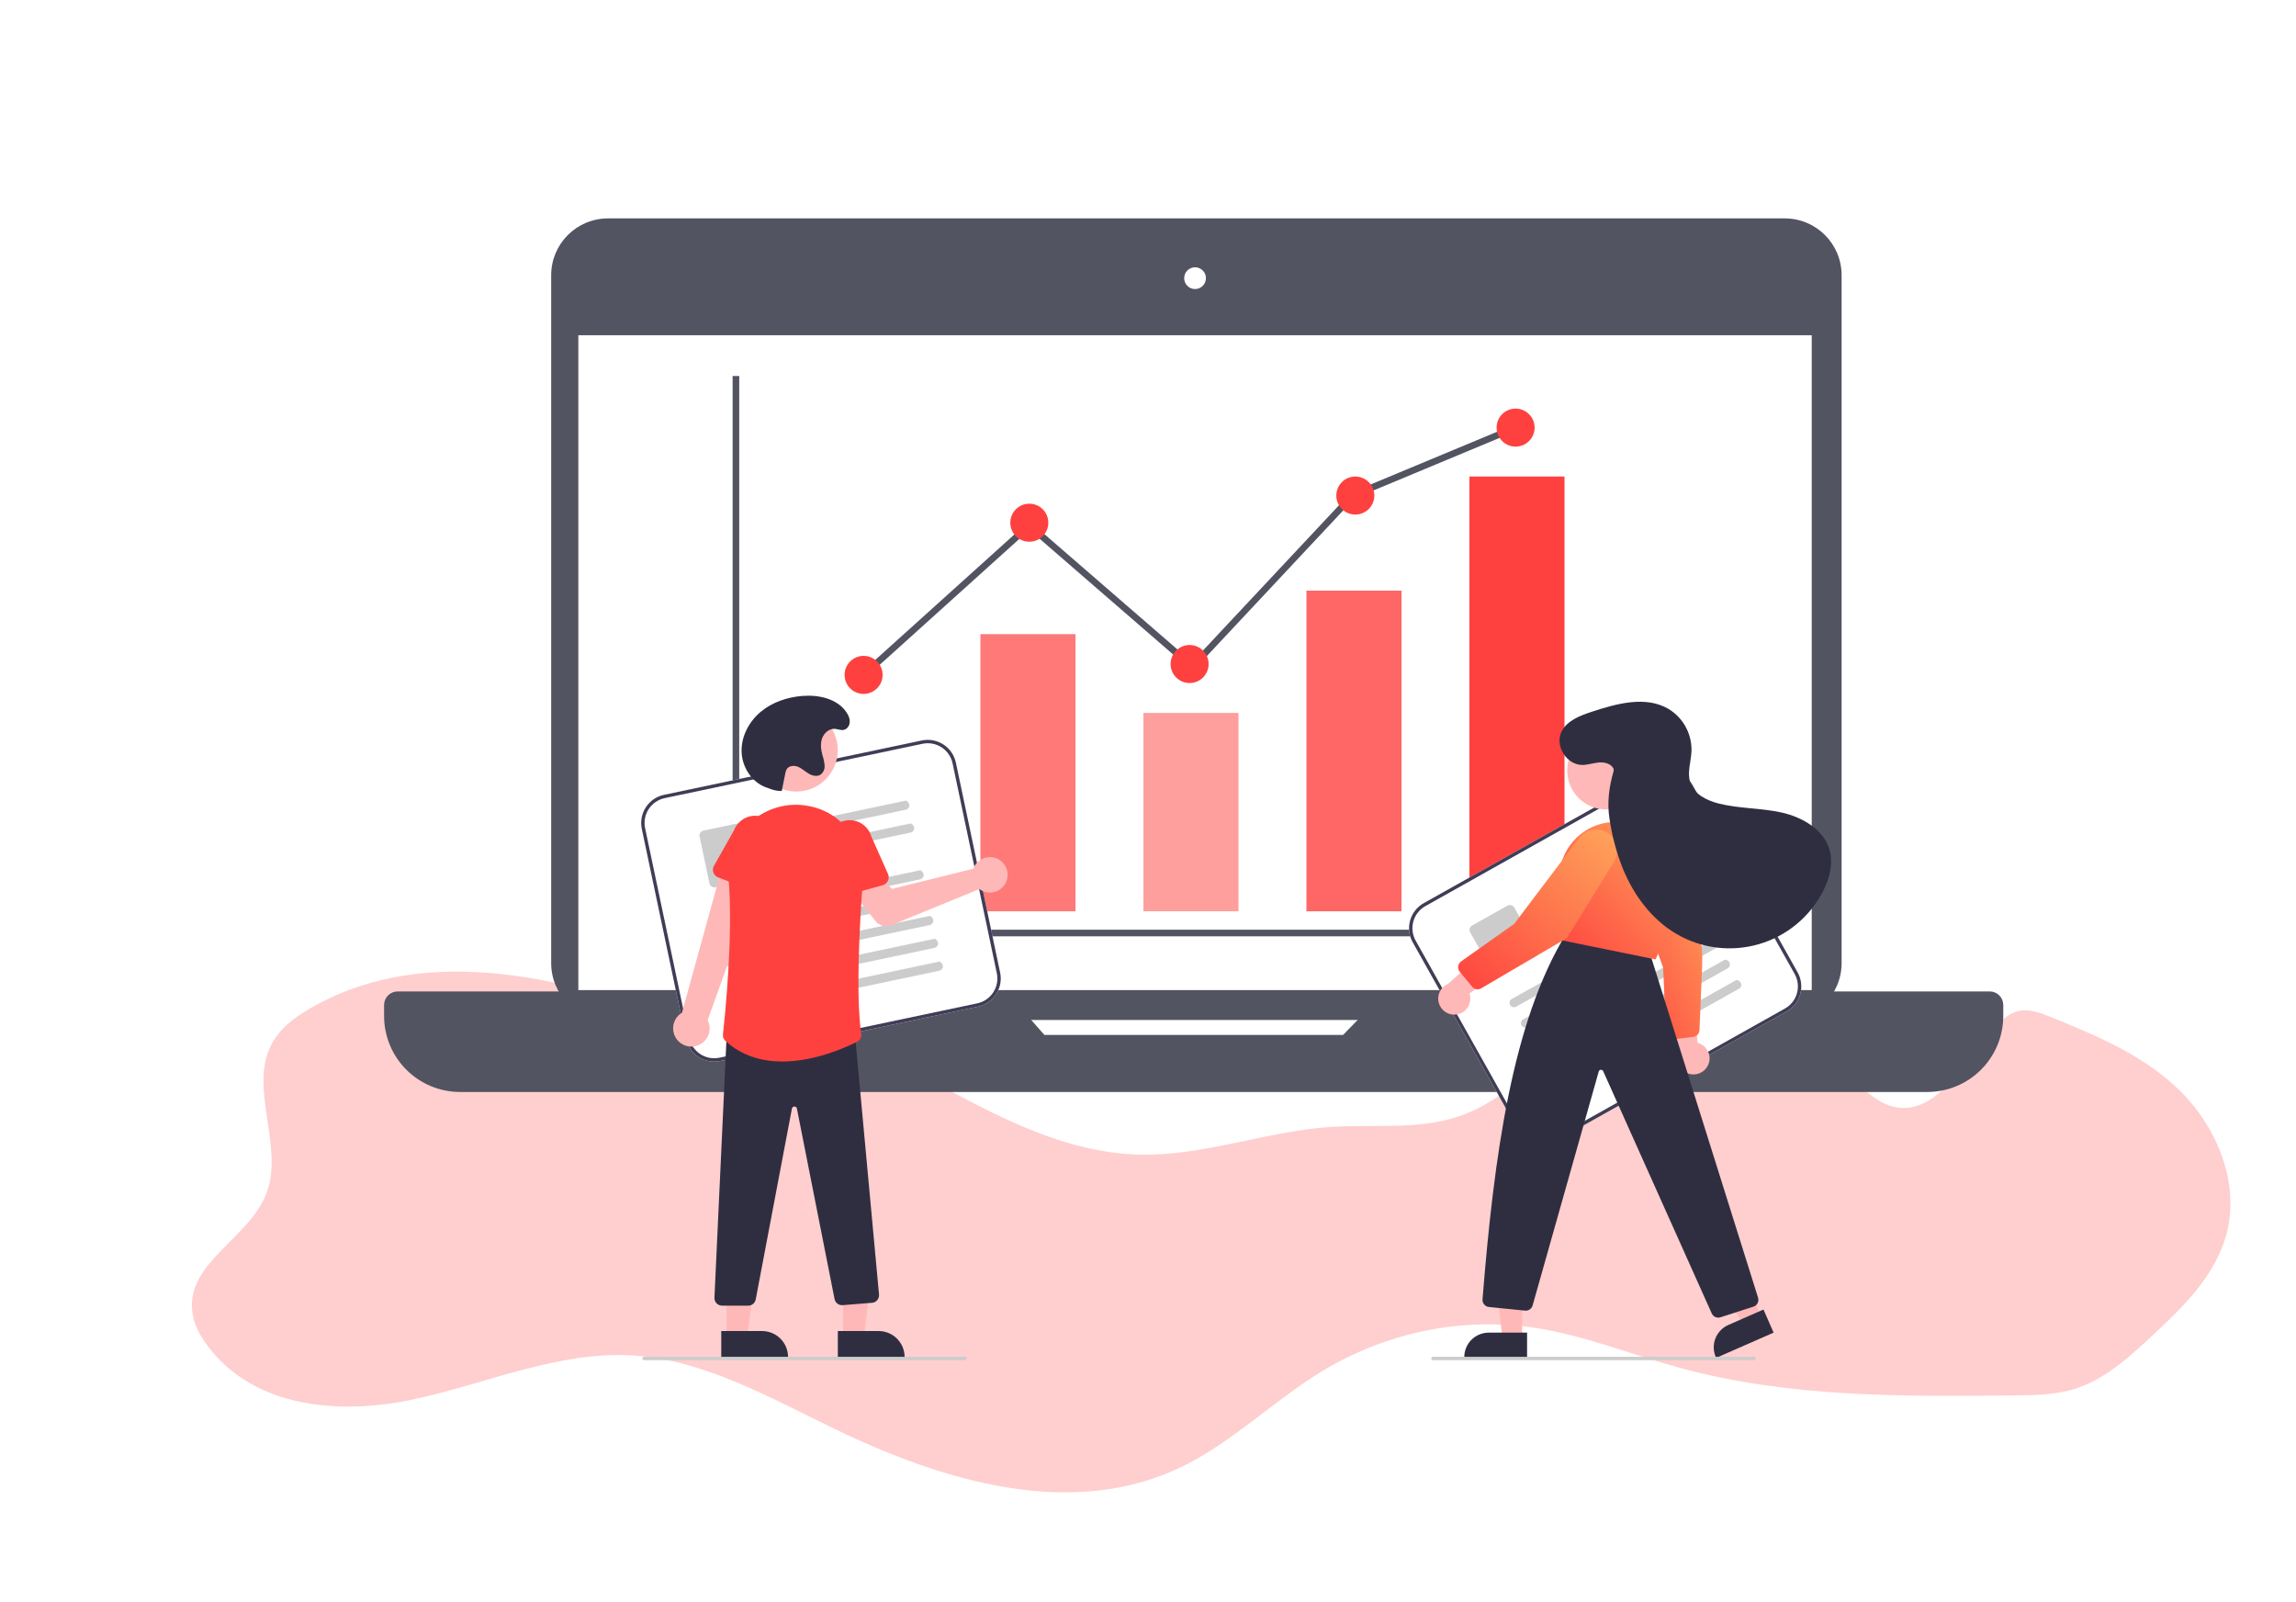 <svg width="694" height="484" viewBox="0 0 694 484" fill="none" xmlns="http://www.w3.org/2000/svg">
<rect width="694" height="484" fill="white"/>
<path opacity="0.5" d="M212.972 310.918C174.149 296.202 129.759 283.745 93.487 304.893C88.89 307.573 84.361 310.948 81.884 315.969C75.341 329.179 85.74 346.31 80.672 360.273C75.604 374.236 56.529 381.266 58.091 396.182C58.501 400.081 60.426 403.61 62.694 406.652C76.903 425.696 102.951 427.623 124.967 422.897C146.983 418.172 168.515 408.373 190.928 409.606C212.467 410.824 232.282 422.159 252.017 431.699C285.287 447.826 324.143 459.397 357.386 443.189C372.618 435.76 385.211 423.111 399.79 414.28C419.437 402.488 442.02 397.942 464.203 401.314C479.011 403.603 493.145 409.362 507.637 413.335C540.55 422.351 574.904 422.056 608.82 421.701C615.133 421.635 621.547 421.553 627.598 419.575C636.557 416.621 643.947 409.82 651.062 403.167C660.411 394.432 670.258 384.833 673.273 371.77C676.834 356.264 669.464 339.782 658.533 329.245C647.602 318.708 633.629 312.949 619.993 307.396C616.627 306.037 613.033 304.657 609.587 305.683C607.325 306.362 605.421 308.016 603.731 309.796C594.052 320.015 585.875 337.301 572.676 334.525C567.964 333.536 564.107 329.94 560.379 326.617C540.469 308.895 513.687 295.212 489.659 305.004C472.085 312.166 459.68 330.56 441.87 337.05C429.203 341.673 415.439 339.672 402.112 340.573C382.727 341.872 363.861 349.389 344.45 348.931C294.952 347.765 253.713 295.84 204.417 300.787C200.553 301.171 196.34 302.146 193.971 305.498" fill="#FE413F" fill-opacity="0.5"/>
<path d="M539.475 66H183.779C174.291 66 166.6 73.691 166.6 83.179V291.065C166.6 300.553 174.291 308.244 183.779 308.244H539.475C548.963 308.244 556.654 300.553 556.654 291.065V83.179C556.654 73.691 548.963 66 539.475 66Z" fill="#535461"/>
<path d="M547.621 101.311H174.812V299.211H547.621V101.311Z" fill="white"/>
<path d="M361.221 87.352C363.036 87.352 364.508 85.88 364.508 84.065C364.508 82.25 363.036 80.779 361.221 80.779C359.406 80.779 357.935 82.25 357.935 84.065C357.935 85.88 359.406 87.352 361.221 87.352Z" fill="white"/>
<path d="M418.778 299.617L405.971 312.756H315.673L304.1 299.617H120.203C119.114 299.617 118.07 300.05 117.299 300.82C116.529 301.59 116.097 302.635 116.097 303.724V307.033C116.097 313.124 118.517 318.967 122.824 323.274C127.132 327.582 132.974 330.002 139.066 330.002H582.549C585.565 330.002 588.552 329.408 591.339 328.254C594.126 327.099 596.658 325.407 598.791 323.274C600.924 321.142 602.616 318.609 603.77 315.823C604.924 313.036 605.518 310.049 605.518 307.033V303.724C605.518 302.635 605.086 301.59 604.316 300.82C603.546 300.05 602.501 299.617 601.412 299.617H418.778Z" fill="#535461"/>
<path d="M222.443 113.63V281.966H500.811" stroke="#535461" stroke-width="2" stroke-miterlimit="10"/>
<path opacity="0.5" d="M275.813 231.056H247.075V275.399H275.813V231.056Z" fill="#FE413F"/>
<path opacity="0.7" d="M325.083 191.638H296.345V275.4H325.083V191.638Z" fill="#FE413F"/>
<path opacity="0.5" d="M374.353 215.45H345.615V275.392H374.353V215.45Z" fill="#FE413F"/>
<path opacity="0.8" d="M423.623 178.499H394.885V275.4H423.623V178.499Z" fill="#FE413F"/>
<path d="M472.893 144.008H444.155V275.392H472.893V144.008Z" fill="#FE413F"/>
<path d="M261.034 203.958L311.124 158.794L360.394 201.491L408.844 149.761L458.115 129.229" stroke="#535461" stroke-width="2" stroke-miterlimit="10"/>
<path d="M261.034 209.704C264.208 209.704 266.78 207.131 266.78 203.958C266.78 200.784 264.208 198.212 261.034 198.212C257.861 198.212 255.288 200.784 255.288 203.958C255.288 207.131 257.861 209.704 261.034 209.704Z" fill="#FE413F"/>
<path d="M359.574 206.417C362.748 206.417 365.32 203.844 365.32 200.671C365.32 197.497 362.748 194.925 359.574 194.925C356.401 194.925 353.828 197.497 353.828 200.671C353.828 203.844 356.401 206.417 359.574 206.417Z" fill="#FE413F"/>
<path d="M409.664 155.507C412.838 155.507 415.41 152.935 415.41 149.761C415.41 146.588 412.838 144.015 409.664 144.015C406.491 144.015 403.918 146.588 403.918 149.761C403.918 152.935 406.491 155.507 409.664 155.507Z" fill="#FE413F"/>
<path d="M311.124 163.713C314.297 163.713 316.87 161.14 316.87 157.967C316.87 154.793 314.297 152.221 311.124 152.221C307.951 152.221 305.378 154.793 305.378 157.967C305.378 161.14 307.951 163.713 311.124 163.713Z" fill="#FE413F"/>
<path d="M458.114 134.975C461.288 134.975 463.86 132.403 463.86 129.229C463.86 126.056 461.288 123.483 458.114 123.483C454.941 123.483 452.368 126.056 452.368 129.229C452.368 132.403 454.941 134.975 458.114 134.975Z" fill="#FE413F"/>
<path d="M295.603 304.214L217.654 320.643C215.402 321.115 213.054 320.674 211.126 319.417C209.198 318.161 207.847 316.191 207.369 313.939L193.993 250.487C193.521 248.234 193.962 245.887 195.219 243.959C196.476 242.031 198.446 240.68 200.697 240.203L278.646 223.774C280.899 223.302 283.247 223.743 285.175 224.999C287.103 226.256 288.454 228.226 288.931 230.478L302.307 293.93C302.779 296.182 302.339 298.53 301.082 300.458C299.825 302.386 297.855 303.737 295.603 304.214Z" fill="white"/>
<path d="M295.603 304.214L217.654 320.643C215.402 321.115 213.054 320.674 211.126 319.417C209.198 318.161 207.847 316.191 207.369 313.939L193.993 250.487C193.521 248.234 193.962 245.887 195.219 243.959C196.476 242.031 198.446 240.68 200.697 240.203L278.646 223.774C280.899 223.302 283.247 223.743 285.175 224.999C287.103 226.256 288.454 228.226 288.931 230.478L302.307 293.93C302.779 296.182 302.339 298.53 301.082 300.458C299.825 302.386 297.855 303.737 295.603 304.214ZM200.908 241.202C198.921 241.623 197.183 242.815 196.074 244.516C194.965 246.217 194.576 248.289 194.993 250.276L208.369 313.729C208.79 315.715 209.982 317.453 211.683 318.562C213.384 319.671 215.456 320.06 217.444 319.643L295.393 303.215C297.379 302.794 299.118 301.602 300.227 299.901C301.336 298.199 301.725 296.128 301.308 294.141L287.932 230.688C287.511 228.702 286.319 226.963 284.618 225.855C282.916 224.746 280.845 224.357 278.857 224.774L200.908 241.202Z" fill="#3F3D56"/>
<path d="M273.803 244.696L234.463 252.988C234.119 253.067 233.757 253.014 233.451 252.837C233.145 252.661 232.917 252.374 232.814 252.036C232.767 251.86 232.756 251.676 232.783 251.495C232.809 251.315 232.872 251.142 232.967 250.986C233.063 250.831 233.189 250.696 233.338 250.591C233.487 250.486 233.656 250.412 233.835 250.375L273.88 241.935C275.444 242.816 274.95 244.455 273.803 244.696L273.803 244.696Z" fill="#CCCCCC"/>
<path d="M275.258 251.596L235.918 259.888C235.574 259.967 235.212 259.914 234.906 259.737C234.6 259.561 234.372 259.274 234.269 258.936C234.222 258.76 234.211 258.576 234.238 258.395C234.264 258.215 234.327 258.042 234.422 257.886C234.518 257.731 234.644 257.596 234.793 257.491C234.942 257.386 235.111 257.312 235.29 257.275L275.335 248.835C276.899 249.716 276.405 251.355 275.258 251.596L275.258 251.596Z" fill="#CCCCCC"/>
<path d="M228.242 265.609L216.236 268.139C215.843 268.221 215.435 268.144 215.099 267.926C214.764 267.707 214.528 267.364 214.445 266.972L211.459 252.805C211.377 252.413 211.453 252.005 211.672 251.669C211.891 251.333 212.234 251.098 212.626 251.015L224.632 248.485C225.024 248.403 225.433 248.48 225.768 248.698C226.104 248.917 226.339 249.26 226.422 249.652L229.409 263.818C229.491 264.211 229.414 264.619 229.195 264.955C228.977 265.29 228.634 265.526 228.242 265.609V265.609Z" fill="#CCCCCC"/>
<path d="M278.121 265.748L218.081 278.402C217.737 278.482 217.375 278.428 217.069 278.251C216.763 278.075 216.536 277.789 216.432 277.451C216.385 277.274 216.374 277.09 216.401 276.91C216.427 276.729 216.49 276.556 216.585 276.4C216.681 276.245 216.807 276.111 216.956 276.005C217.105 275.9 217.274 275.827 217.453 275.789L278.199 262.986C279.763 263.867 279.268 265.506 278.121 265.748Z" fill="#CCCCCC"/>
<path d="M279.576 272.65L219.537 285.304C219.192 285.384 218.831 285.33 218.524 285.153C218.218 284.977 217.991 284.69 217.887 284.352C217.84 284.176 217.83 283.992 217.856 283.812C217.882 283.631 217.945 283.458 218.04 283.302C218.136 283.147 218.262 283.012 218.411 282.907C218.56 282.802 218.729 282.729 218.908 282.691L279.654 269.888C281.218 270.769 280.723 272.408 279.576 272.65Z" fill="#CCCCCC"/>
<path d="M281.03 279.547L220.991 292.201C220.646 292.281 220.285 292.227 219.978 292.051C219.672 291.874 219.445 291.588 219.342 291.25C219.294 291.074 219.284 290.89 219.31 290.709C219.336 290.528 219.399 290.355 219.495 290.2C219.59 290.044 219.716 289.91 219.865 289.805C220.015 289.7 220.184 289.626 220.362 289.588L281.108 276.785C282.672 277.666 282.178 279.305 281.03 279.547Z" fill="#CCCCCC"/>
<path d="M282.485 286.448L222.446 299.102C222.101 299.182 221.74 299.128 221.434 298.952C221.127 298.775 220.9 298.489 220.797 298.151C220.749 297.975 220.739 297.791 220.765 297.61C220.791 297.429 220.854 297.256 220.95 297.101C221.045 296.945 221.171 296.811 221.32 296.706C221.47 296.601 221.639 296.527 221.817 296.489L282.563 283.686C284.127 284.567 283.633 286.206 282.485 286.448Z" fill="#CCCCCC"/>
<path d="M283.94 293.346L223.9 306C223.556 306.08 223.194 306.026 222.888 305.849C222.582 305.673 222.354 305.387 222.251 305.049C222.204 304.872 222.193 304.688 222.219 304.508C222.245 304.327 222.308 304.154 222.404 303.998C222.499 303.843 222.625 303.709 222.775 303.603C222.924 303.498 223.093 303.425 223.271 303.387L284.017 290.584C285.581 291.465 285.087 293.104 283.94 293.346Z" fill="#CCCCCC"/>
<path d="M294.538 261.757C294.402 262.004 294.285 262.262 294.189 262.528L269.61 268.627L265.334 264.203L257.814 269.783L264.623 278.349C265.173 279.041 265.933 279.536 266.788 279.76C267.643 279.983 268.548 279.923 269.367 279.589L296.038 268.692C296.914 269.337 297.967 269.7 299.055 269.733C300.143 269.765 301.215 269.466 302.129 268.874C303.042 268.283 303.754 267.427 304.17 266.421C304.585 265.415 304.685 264.306 304.455 263.242C304.225 262.179 303.676 261.21 302.882 260.465C302.088 259.721 301.086 259.236 300.01 259.074C298.933 258.913 297.833 259.083 296.856 259.563C295.878 260.042 295.07 260.807 294.538 261.757L294.538 261.757Z" fill="#FFB8B8"/>
<path d="M210.639 316.03C211.405 315.793 212.11 315.391 212.705 314.853C213.299 314.314 213.768 313.652 214.078 312.912C214.389 312.173 214.533 311.375 214.502 310.573C214.47 309.772 214.264 308.987 213.896 308.275L230.811 261.265L219.064 259.183L206.131 306.047C204.974 306.744 204.114 307.84 203.712 309.129C203.31 310.418 203.395 311.81 203.951 313.04C204.506 314.271 205.494 315.255 206.727 315.806C207.959 316.357 209.351 316.436 210.639 316.03Z" fill="#FFB8B8"/>
<path d="M228.663 269.61L217.065 265.159C216.735 265.032 216.436 264.836 216.189 264.583C215.941 264.331 215.751 264.028 215.632 263.696C215.512 263.363 215.465 263.009 215.495 262.656C215.525 262.304 215.63 261.963 215.804 261.655L221.888 250.868C222.546 249.183 223.844 247.829 225.5 247.1C227.155 246.372 229.031 246.33 230.718 246.982C232.404 247.635 233.763 248.93 234.496 250.583C235.229 252.236 235.277 254.112 234.629 255.8L231.945 267.849C231.868 268.194 231.718 268.518 231.504 268.8C231.29 269.081 231.019 269.314 230.707 269.481C230.396 269.648 230.052 269.746 229.699 269.768C229.346 269.79 228.993 269.736 228.663 269.61V269.61Z" fill="#FE413F"/>
<path d="M254.842 404.289L261.102 404.289L264.081 380.143L254.841 380.144L254.842 404.289Z" fill="#FFB8B8"/>
<path d="M253.245 402.245L265.574 402.245H265.575C266.607 402.245 267.628 402.448 268.582 402.843C269.535 403.238 270.401 403.816 271.131 404.546C271.86 405.275 272.439 406.141 272.834 407.094C273.229 408.048 273.432 409.069 273.432 410.101V410.356L253.246 410.357L253.245 402.245Z" fill="#2F2E41"/>
<path d="M219.606 404.289L225.867 404.289L228.845 380.143L219.605 380.144L219.606 404.289Z" fill="#FFB8B8"/>
<path d="M218.01 402.245L230.339 402.245H230.339C231.371 402.245 232.393 402.448 233.346 402.843C234.299 403.238 235.166 403.816 235.895 404.546C236.625 405.275 237.204 406.141 237.598 407.094C237.993 408.048 238.197 409.069 238.197 410.101V410.356L218.01 410.357L218.01 402.245Z" fill="#2F2E41"/>
<path d="M226.17 394.571H218.247C217.936 394.571 217.628 394.508 217.343 394.385C217.057 394.263 216.799 394.084 216.584 393.859C216.37 393.634 216.203 393.367 216.094 393.076C215.986 392.785 215.937 392.474 215.952 392.164L219.715 311.319L219.952 311.313L258.21 310.315L265.696 391.207C265.725 391.51 265.693 391.816 265.603 392.107C265.512 392.397 265.365 392.667 265.169 392.901C264.973 393.134 264.733 393.326 264.462 393.466C264.191 393.605 263.896 393.69 263.592 393.714L254.693 394.426C254.134 394.47 253.578 394.309 253.13 393.972C252.681 393.635 252.372 393.146 252.259 392.597L240.876 335.013C240.845 334.838 240.752 334.68 240.615 334.567C240.477 334.455 240.304 334.396 240.126 334.4H240.123C239.945 334.396 239.771 334.457 239.633 334.57C239.496 334.684 239.404 334.843 239.374 335.019L228.424 392.717C228.321 393.239 228.039 393.709 227.628 394.047C227.217 394.385 226.702 394.57 226.17 394.571Z" fill="#2F2E41"/>
<path d="M240.682 239.216C247.609 239.216 253.224 233.601 253.224 226.675C253.224 219.748 247.609 214.134 240.682 214.134C233.755 214.134 228.14 219.748 228.14 226.675C228.14 233.601 233.755 239.216 240.682 239.216Z" fill="#FFB8B8"/>
<path d="M236.477 320.793C230.499 320.793 224.359 319.222 219.269 314.576C218.998 314.331 218.789 314.025 218.659 313.683C218.528 313.342 218.48 312.974 218.519 312.611C219.063 307.716 221.706 282.444 220.218 265.562C219.928 262.409 220.374 259.231 221.522 256.28C222.67 253.329 224.489 250.685 226.834 248.557C229.138 246.433 231.904 244.874 234.914 244.003C237.923 243.132 241.094 242.971 244.177 243.535H244.177C244.333 243.563 244.489 243.593 244.645 243.623C254.687 245.566 261.663 254.858 260.874 265.237C259.722 280.381 258.689 300.866 260.311 312.451C260.378 312.925 260.295 313.408 260.074 313.833C259.853 314.257 259.505 314.602 259.078 314.819C255.388 316.683 246.145 320.793 236.477 320.793Z" fill="#FE413F"/>
<path d="M252.843 270.512C252.549 270.316 252.3 270.059 252.114 269.759C251.928 269.458 251.809 269.121 251.766 268.77L250.238 256.521C249.753 254.779 249.978 252.916 250.865 251.34C251.752 249.764 253.227 248.604 254.968 248.114C256.709 247.624 258.573 247.844 260.151 248.727C261.73 249.609 262.894 251.081 263.389 252.82L268.422 264.136C268.566 264.459 268.638 264.809 268.634 265.162C268.63 265.516 268.55 265.864 268.4 266.184C268.249 266.503 268.031 266.787 267.761 267.015C267.491 267.243 267.175 267.41 266.834 267.505L254.866 270.835C254.525 270.93 254.168 270.95 253.819 270.894C253.47 270.839 253.137 270.708 252.843 270.512Z" fill="#FE413F"/>
<path d="M236.303 239.038C235.116 239.061 233.937 238.847 232.832 238.411C232.347 238.223 231.842 238.069 231.357 237.882C227.075 236.228 224.254 231.667 224.153 227.078C224.051 222.488 226.429 218.033 229.958 215.098C233.488 212.162 238.06 210.655 242.638 210.306C247.569 209.931 253.121 211.181 255.877 215.287C256.61 216.38 257.123 217.706 256.689 219.026C256.559 219.424 256.326 219.782 256.015 220.062C254.784 221.156 253.557 220.333 252.303 220.261C250.578 220.161 249.03 221.556 248.473 223.191C247.917 224.826 248.162 226.626 248.611 228.293C248.953 229.296 249.169 230.339 249.254 231.395C249.29 231.925 249.19 232.456 248.964 232.936C248.738 233.417 248.393 233.832 247.961 234.142C246.884 234.793 245.469 234.416 244.391 233.766C243.313 233.116 242.381 232.212 241.217 231.733C240.052 231.255 238.488 231.361 237.81 232.422C237.594 232.808 237.449 233.229 237.379 233.665C236.771 236.433 236.911 236.27 236.303 239.038V239.038Z" fill="#2F2E41"/>
<path d="M291.681 411.046H194.657C194.522 411.046 194.392 410.992 194.296 410.897C194.2 410.801 194.146 410.671 194.146 410.536C194.146 410.4 194.2 410.27 194.296 410.175C194.392 410.079 194.522 410.025 194.657 410.025H291.681C291.817 410.025 291.946 410.079 292.042 410.175C292.138 410.27 292.192 410.4 292.192 410.536C292.192 410.671 292.138 410.801 292.042 410.897C291.946 410.992 291.817 411.046 291.681 411.046Z" fill="#CCCCCC"/>
<path d="M540.035 305.673L470.557 344.641C468.548 345.764 466.176 346.045 463.96 345.422C461.745 344.799 459.867 343.323 458.738 341.317L427.012 284.76C425.888 282.752 425.607 280.379 426.23 278.164C426.853 275.949 428.33 274.071 430.336 272.943L499.814 233.975C501.823 232.851 504.195 232.57 506.411 233.194C508.626 233.817 510.504 235.293 511.632 237.299L543.359 293.856C544.483 295.864 544.764 298.236 544.141 300.452C543.518 302.667 542.041 304.545 540.035 305.673Z" fill="white"/>
<path d="M540.035 305.673L470.557 344.641C468.548 345.764 466.176 346.045 463.96 345.422C461.745 344.799 459.867 343.323 458.738 341.317L427.012 284.76C425.888 282.752 425.607 280.379 426.23 278.164C426.853 275.949 428.33 274.071 430.336 272.943L499.814 233.975C501.823 232.851 504.195 232.57 506.411 233.194C508.626 233.817 510.504 235.293 511.632 237.299L543.359 293.856C544.483 295.864 544.764 298.236 544.141 300.452C543.518 302.667 542.041 304.545 540.035 305.673ZM430.836 273.834C429.066 274.829 427.763 276.486 427.213 278.44C426.663 280.395 426.911 282.488 427.902 284.26L459.629 340.817C460.625 342.587 462.282 343.89 464.237 344.44C466.192 344.99 468.285 344.742 470.057 343.75L539.535 304.782C541.305 303.787 542.608 302.13 543.158 300.175C543.708 298.221 543.46 296.128 542.468 294.355L510.742 237.799C509.746 236.029 508.089 234.726 506.134 234.176C504.179 233.626 502.086 233.874 500.314 234.866L430.836 273.834Z" fill="#3F3D56"/>
<path d="M501.444 255.388L466.379 275.055C466.075 275.234 465.713 275.29 465.368 275.213C465.023 275.136 464.721 274.931 464.521 274.639C464.424 274.485 464.358 274.313 464.329 274.133C464.301 273.953 464.309 273.768 464.353 273.592C464.398 273.415 464.478 273.249 464.589 273.104C464.7 272.959 464.839 272.838 464.999 272.749L500.692 252.729C502.448 253.103 502.466 254.815 501.443 255.388L501.444 255.388Z" fill="#CCCCCC"/>
<path d="M504.894 261.538L469.829 281.205C469.525 281.384 469.163 281.441 468.819 281.364C468.474 281.286 468.171 281.081 467.971 280.79C467.874 280.635 467.808 280.463 467.78 280.283C467.751 280.103 467.759 279.919 467.804 279.742C467.848 279.565 467.928 279.399 468.039 279.254C468.15 279.109 468.29 278.988 468.449 278.899L504.143 258.88C505.898 259.253 505.916 260.965 504.894 261.538L504.894 261.538Z" fill="#CCCCCC"/>
<path d="M464.213 288.958L453.512 294.96C453.162 295.155 452.749 295.204 452.364 295.096C451.978 294.987 451.651 294.73 451.455 294.381L444.371 281.754C444.176 281.404 444.127 280.991 444.235 280.606C444.344 280.22 444.601 279.893 444.95 279.697L455.651 273.695C456.001 273.499 456.414 273.451 456.8 273.559C457.185 273.667 457.512 273.924 457.708 274.274L464.792 286.901C464.988 287.25 465.037 287.663 464.928 288.049C464.82 288.435 464.563 288.761 464.213 288.958L464.213 288.958Z" fill="#CCCCCC"/>
<path d="M511.856 274.188L458.341 304.202C458.036 304.381 457.675 304.438 457.33 304.361C456.985 304.284 456.683 304.079 456.483 303.787C456.385 303.633 456.32 303.461 456.291 303.281C456.262 303.1 456.271 302.916 456.315 302.739C456.36 302.562 456.44 302.396 456.551 302.252C456.662 302.107 456.801 301.986 456.961 301.897L511.105 271.529C512.861 271.902 512.879 273.614 511.856 274.188Z" fill="#CCCCCC"/>
<path d="M515.307 280.339L461.792 310.354C461.488 310.533 461.126 310.59 460.781 310.513C460.437 310.436 460.134 310.231 459.934 309.939C459.837 309.785 459.771 309.612 459.742 309.432C459.714 309.252 459.722 309.068 459.766 308.891C459.811 308.714 459.891 308.548 460.002 308.403C460.113 308.258 460.253 308.138 460.412 308.048L514.556 277.68C516.312 278.054 516.33 279.766 515.307 280.339V280.339Z" fill="#CCCCCC"/>
<path d="M518.756 286.487L465.241 316.502C464.936 316.681 464.575 316.737 464.23 316.66C463.885 316.583 463.582 316.378 463.383 316.086C463.285 315.932 463.22 315.76 463.191 315.58C463.162 315.4 463.17 315.215 463.215 315.039C463.259 314.862 463.34 314.696 463.451 314.551C463.562 314.406 463.701 314.285 463.86 314.196L518.005 283.828C519.76 284.202 519.778 285.913 518.756 286.487Z" fill="#CCCCCC"/>
<path d="M522.207 292.638L468.692 322.653C468.387 322.832 468.026 322.889 467.681 322.812C467.336 322.735 467.033 322.53 466.834 322.238C466.736 322.084 466.671 321.911 466.642 321.731C466.613 321.551 466.621 321.367 466.666 321.19C466.711 321.013 466.791 320.847 466.902 320.702C467.013 320.557 467.152 320.436 467.311 320.347L521.456 289.979C523.211 290.353 523.229 292.065 522.207 292.638H522.207Z" fill="#CCCCCC"/>
<path d="M525.655 298.786L472.14 328.801C471.835 328.98 471.474 329.037 471.129 328.96C470.784 328.883 470.481 328.678 470.282 328.386C470.184 328.232 470.119 328.06 470.09 327.879C470.061 327.699 470.069 327.515 470.114 327.338C470.159 327.161 470.239 326.995 470.35 326.85C470.461 326.706 470.6 326.585 470.759 326.496L524.904 296.128C526.659 296.501 526.678 298.213 525.655 298.786V298.786Z" fill="#CCCCCC"/>
<path d="M516.319 321.827C516.61 321.184 516.757 320.485 516.749 319.779C516.741 319.074 516.579 318.378 516.273 317.742C515.967 317.106 515.526 316.545 514.979 316.098C514.433 315.651 513.796 315.329 513.112 315.155L511.656 298.063L504.657 303.584L507.112 318.969C506.896 320.137 507.116 321.344 507.731 322.361C508.345 323.378 509.311 324.134 510.446 324.486C511.581 324.839 512.806 324.762 513.888 324.272C514.97 323.782 515.835 322.912 516.319 321.827Z" fill="#FFB8B8"/>
<path d="M511.789 313.365L505.976 314.058C505.681 314.094 505.381 314.067 505.097 313.982C504.812 313.896 504.548 313.752 504.321 313.559C504.095 313.367 503.91 313.129 503.78 312.862C503.649 312.595 503.575 312.304 503.562 312.007L502.714 292.399L491.696 262.301C491.254 261.367 491.053 260.337 491.11 259.306C491.167 258.274 491.481 257.274 492.023 256.394C492.293 255.969 492.603 255.57 492.947 255.203C493.625 254.473 494.469 253.917 495.408 253.584C496.348 253.25 497.353 253.149 498.34 253.288C499.357 253.423 500.326 253.799 501.169 254.384C502.011 254.969 502.701 255.747 503.183 256.653L510.369 271.709C513.374 278.006 514.793 284.943 514.502 291.915L513.692 311.311C513.67 311.819 513.471 312.303 513.128 312.678C512.785 313.053 512.321 313.295 511.818 313.361L511.789 313.365Z" fill="url(#paint0_linear)"/>
<path d="M532.433 398.11L527.043 400.475L515.354 380.815L523.308 377.324L532.433 398.11Z" fill="#FFB8B8"/>
<path d="M536.101 402.73L518.723 410.357L518.627 410.137C518.237 409.249 518.026 408.293 518.006 407.323C517.985 406.353 518.156 405.389 518.508 404.486C518.861 403.582 519.388 402.756 520.059 402.056C520.731 401.356 521.533 400.795 522.422 400.405L522.422 400.405L533.035 395.747L536.101 402.73Z" fill="#2F2E41"/>
<path d="M460.079 404.652H454.193L451.394 381.952L460.08 381.953L460.079 404.652Z" fill="#FFB8B8"/>
<path d="M461.579 410.357L442.602 410.356V410.116C442.602 409.146 442.793 408.186 443.164 407.29C443.535 406.394 444.079 405.58 444.765 404.894C445.451 404.208 446.265 403.664 447.162 403.293C448.058 402.922 449.018 402.731 449.988 402.731H449.989L461.58 402.731L461.579 410.357Z" fill="#2F2E41"/>
<path d="M517.382 396.892L484.595 323.731C484.535 323.594 484.435 323.479 484.308 323.401C484.18 323.324 484.031 323.288 483.882 323.298C483.733 323.309 483.591 323.365 483.476 323.46C483.361 323.555 483.278 323.683 483.238 323.827L463.261 394.492C463.129 394.986 462.825 395.418 462.404 395.708C461.982 395.998 461.471 396.128 460.962 396.075L450.051 394.984C449.489 394.925 448.972 394.649 448.61 394.215C448.248 393.781 448.069 393.223 448.112 392.66C451.582 349.502 457.052 308.769 473.441 282.104L473.528 281.962L498.317 286.823L531.411 392.198C531.575 392.74 531.519 393.326 531.257 393.828C530.994 394.33 530.545 394.71 530.006 394.886L520.027 398.093C519.515 398.259 518.961 398.228 518.471 398.006C517.982 397.784 517.593 397.386 517.382 396.892Z" fill="#2F2E41"/>
<path d="M485.509 244.628C492.021 244.628 497.3 239.349 497.3 232.837C497.3 226.326 492.021 221.047 485.509 221.047C478.997 221.047 473.718 226.326 473.718 232.837C473.718 239.349 478.997 244.628 485.509 244.628Z" fill="#FFB8B8"/>
<path d="M471.917 284.145L471.767 284.114L471.731 283.965C470.143 277.258 470.105 269.939 471.619 262.211C472.387 258.261 474.524 254.709 477.654 252.18C480.784 249.651 484.706 248.308 488.729 248.386C493.095 248.475 497.262 250.228 500.377 253.288C503.492 256.347 505.321 260.481 505.488 264.844C505.994 278.135 500.561 289.659 500.506 289.774L500.425 289.943L471.917 284.145Z" fill="url(#paint1_linear)"/>
<path d="M440.308 306.575C441.007 306.472 441.674 306.217 442.263 305.828C442.852 305.439 443.348 304.926 443.717 304.325C444.086 303.723 444.319 303.048 444.399 302.347C444.479 301.646 444.404 300.936 444.18 300.267L457.761 289.786L449.329 286.893L437.725 297.289C436.625 297.74 435.73 298.579 435.208 299.646C434.685 300.713 434.573 301.935 434.891 303.08C435.21 304.224 435.937 305.212 436.936 305.857C437.934 306.501 439.134 306.757 440.308 306.575V306.575Z" fill="#FFB8B8"/>
<path d="M447.726 298.671C447.284 298.933 446.763 299.027 446.257 298.938C445.751 298.849 445.294 298.582 444.968 298.185L441.237 293.674C441.047 293.445 440.907 293.179 440.825 292.894C440.743 292.608 440.721 292.308 440.76 292.013C440.799 291.718 440.899 291.435 441.053 291.18C441.207 290.926 441.411 290.706 441.654 290.534L457.68 279.202L477.016 253.639C477.562 252.762 478.319 252.035 479.217 251.524C480.115 251.014 481.126 250.736 482.159 250.715C482.663 250.712 483.165 250.756 483.66 250.846C484.642 251.02 485.566 251.429 486.355 252.038C487.144 252.647 487.774 253.438 488.192 254.343C488.628 255.27 488.838 256.289 488.802 257.314C488.766 258.339 488.486 259.34 487.986 260.235L473.668 283.42L473.637 283.471L447.726 298.671Z" fill="url(#paint2_linear)"/>
<path d="M487.618 232.106C486.749 230.676 484.831 230.272 483.166 230.436C481.501 230.599 479.882 231.184 478.209 231.171C473.564 231.135 469.978 225.474 471.931 221.259C473.533 217.803 477.533 216.285 481.152 215.094C488.739 212.596 497.454 210.197 504.339 214.246C506.533 215.575 508.333 217.465 509.552 219.722C510.771 221.978 511.366 224.52 511.274 227.083C511.119 230.27 509.898 233.543 510.931 236.563C512.122 240.046 515.898 241.915 519.467 242.819C525.723 244.403 532.318 244.148 538.613 245.569C544.908 246.991 551.359 250.765 553.056 256.99C554.17 261.08 553.007 265.482 551.081 269.257C549.116 273.11 546.385 276.52 543.056 279.28C539.727 282.04 535.869 284.091 531.719 285.309C527.569 286.526 523.215 286.883 518.922 286.358C514.629 285.834 510.488 284.439 506.754 282.258C499.144 277.815 493.65 270.305 490.374 262.125C488.517 257.353 487.209 252.386 486.477 247.318C485.743 242.574 486.366 237.78 487.695 233.167C487.757 232.995 487.783 232.811 487.77 232.628C487.757 232.445 487.705 232.267 487.618 232.106Z" fill="#2F2E41"/>
<path d="M530.157 411.046H433.133C432.997 411.046 432.867 410.992 432.772 410.897C432.676 410.801 432.622 410.671 432.622 410.536C432.622 410.4 432.676 410.27 432.772 410.175C432.867 410.079 432.997 410.025 433.133 410.025H530.157C530.292 410.025 530.422 410.079 530.518 410.175C530.614 410.27 530.667 410.4 530.667 410.536C530.667 410.671 530.614 410.801 530.518 410.897C530.422 410.992 530.292 411.046 530.157 411.046Z" fill="#CCCCCC"/>
<defs>
<linearGradient id="paint0_linear" x1="533.324" y1="218.589" x2="451.329" y2="255.511" gradientUnits="userSpaceOnUse">
<stop stop-color="#FFE66C"/>
<stop offset="0.872" stop-color="#FE413F"/>
</linearGradient>
<linearGradient id="paint1_linear" x1="533.58" y1="224.724" x2="458.793" y2="298.371" gradientUnits="userSpaceOnUse">
<stop stop-color="#FFE66C"/>
<stop offset="0.872" stop-color="#FE413F"/>
</linearGradient>
<linearGradient id="paint2_linear" x1="527.327" y1="223.244" x2="441.473" y2="323.203" gradientUnits="userSpaceOnUse">
<stop stop-color="#FFE66C"/>
<stop offset="0.872" stop-color="#FE413F"/>
</linearGradient>
</defs>
</svg>
